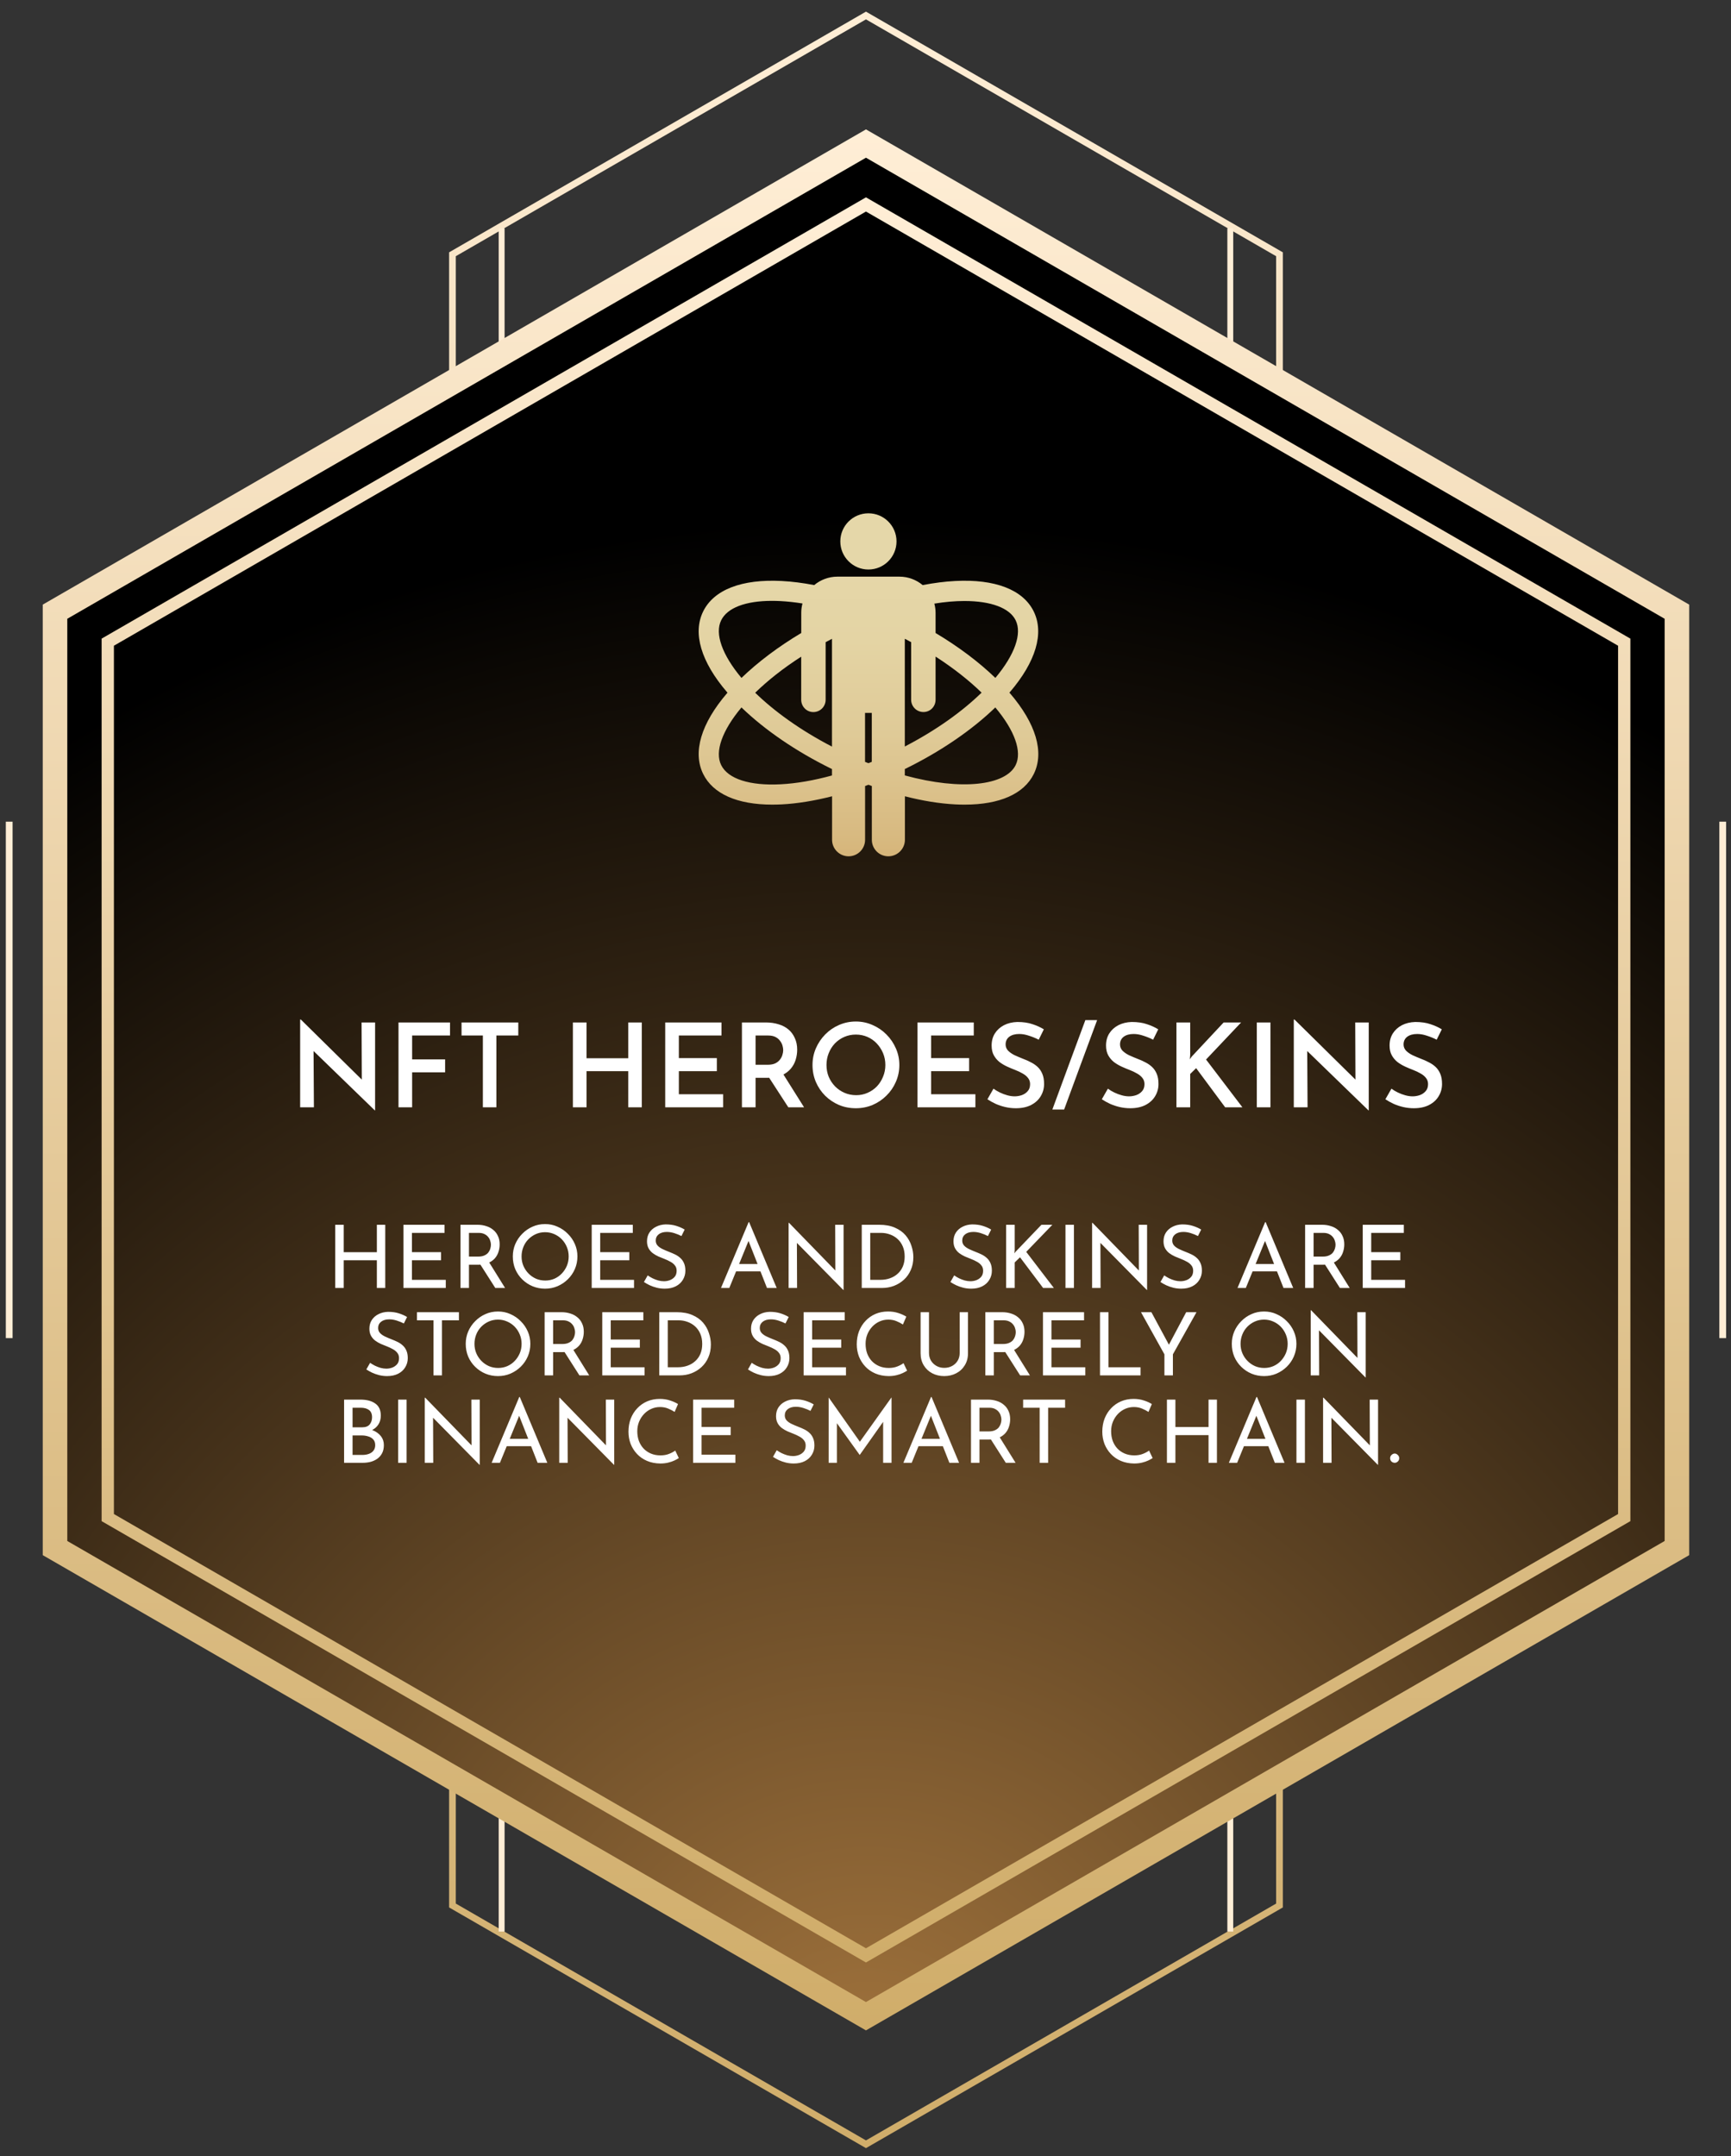 <svg width="297" height="370" viewBox="0 0 297 370" fill="none" xmlns="http://www.w3.org/2000/svg">
<rect x="0" y="0" width="297" height="370" fill="#333333" stroke="none"/>
<path d="M219.53 326.96V43.63L148.58 2.66L77.63 43.63V326.96L148.58 367.93L219.53 326.96Z" stroke="url(#paint0_linear_41_166)" stroke-width="1.15" stroke-miterlimit="10"/>
<path d="M211.09 331.43V39.16" stroke="url(#paint1_linear_41_166)" stroke-width="1.01" stroke-miterlimit="10"/>
<path d="M86.07 39.16V331.43" stroke="url(#paint2_linear_41_166)" stroke-width="1.01" stroke-miterlimit="10"/>
<path d="M287.72 265.63V104.96L148.58 24.63L9.44 104.96V265.63L148.58 345.96L287.72 265.63Z" fill="url(#paint3_radial_41_166)" stroke="url(#paint4_linear_41_166)" stroke-width="4.21" stroke-miterlimit="10"/>
<path d="M278.68 260.4V110.19L148.58 35.08L18.49 110.19V260.4L148.58 335.52L278.68 260.4Z" stroke="url(#paint5_linear_41_166)" stroke-width="2.11" stroke-miterlimit="10"/>
<path d="M1.58 140.99V229.6" stroke="url(#paint6_linear_41_166)" stroke-width="1.16" stroke-miterlimit="10"/>
<path d="M295.58 140.99V229.6" stroke="url(#paint7_linear_41_166)" stroke-width="1.16" stroke-miterlimit="10"/>
<path d="M149 97.721C151.664 97.721 153.822 95.563 153.822 92.899C153.822 90.235 151.664 88.077 149 88.077C146.336 88.077 144.178 90.235 144.178 92.899C144.178 95.555 146.336 97.721 149 97.721Z" fill="url(#paint8_linear_41_166)"/>
<path d="M173.184 118.857C173.209 118.832 173.233 118.808 173.258 118.775C177.728 113.561 179.191 108.64 177.361 104.913C175.53 101.187 170.74 99.331 163.883 99.691C162.11 99.781 160.246 100.026 158.309 100.394C157.23 99.495 155.841 98.947 154.329 98.947H143.679C142.167 98.947 140.778 99.495 139.699 100.394C137.77 100.026 135.899 99.781 134.125 99.691C127.268 99.331 122.478 101.187 120.648 104.913C118.817 108.64 120.272 113.561 124.75 118.775C124.775 118.799 124.799 118.824 124.824 118.857C124.799 118.881 124.775 118.906 124.75 118.938C120.28 124.153 118.817 129.073 120.648 132.8C122.331 136.224 126.499 138.063 132.49 138.063C133.022 138.063 133.569 138.047 134.133 138.023C136.83 137.884 139.74 137.401 142.764 136.633C142.764 140.581 142.764 143.49 142.764 144.103C142.764 145.664 144.047 146.931 145.6 146.931C147.161 146.931 148.428 145.664 148.428 144.103C148.428 143.139 148.428 139.167 148.428 134.876C148.624 134.802 148.812 134.729 149.008 134.655C149.204 134.729 149.392 134.802 149.588 134.876C149.588 139.167 149.588 143.139 149.588 144.103C149.588 145.664 150.855 146.931 152.416 146.931C153.977 146.931 155.261 145.664 155.261 144.103C155.261 143.49 155.261 140.581 155.261 136.633C158.285 137.41 161.194 137.884 163.891 138.023C164.455 138.055 165.003 138.063 165.534 138.063C171.517 138.063 175.693 136.224 177.377 132.8C179.208 129.073 177.753 124.153 173.274 118.938C173.233 118.906 173.209 118.881 173.184 118.857ZM165.461 103.124C170.021 103.124 173.225 104.317 174.263 106.434C175.391 108.722 174.108 112.351 170.781 116.323C167.945 113.585 164.455 110.962 160.524 108.616V105.134C160.524 104.595 160.442 104.072 160.312 103.573C162.167 103.271 163.891 103.124 165.461 103.124ZM139.552 122.183C140.721 122.183 141.661 121.243 141.661 120.074C141.661 119.2 141.661 113.879 141.661 110.193C142.02 109.997 142.38 109.801 142.748 109.613C142.748 113.65 142.748 121.129 142.748 128.109C137.272 125.264 132.825 122.028 129.573 118.865C131.706 116.789 134.346 114.68 137.468 112.678V120.083C137.476 121.235 138.391 122.183 139.552 122.183ZM148.42 130.724C148.42 126.212 148.42 122.322 148.42 122.322H149.58C149.58 122.322 149.58 126.212 149.58 130.724C149.384 130.806 149.196 130.879 149 130.953C148.812 130.879 148.616 130.806 148.42 130.724ZM155.244 109.605C155.612 109.793 155.972 109.989 156.331 110.185C156.331 113.871 156.331 119.2 156.331 120.066C156.331 121.235 157.279 122.175 158.44 122.175C159.609 122.175 160.524 121.235 160.524 120.066V112.662C163.638 114.672 166.286 116.773 168.419 118.849C165.174 122.012 160.728 125.248 155.244 128.092C155.244 121.129 155.244 113.65 155.244 109.605ZM123.737 106.434C124.791 104.284 127.938 103.099 132.474 103.099C132.948 103.099 133.438 103.115 133.945 103.14C135.147 103.205 136.397 103.344 137.688 103.549C137.549 104.055 137.476 104.587 137.476 105.134V108.616C133.545 110.962 130.055 113.593 127.219 116.323C123.892 112.351 122.609 108.722 123.737 106.434ZM133.945 134.574C128.633 134.851 124.906 133.65 123.737 131.28C122.609 128.991 123.892 125.362 127.219 121.39C131.232 125.264 136.569 128.918 142.592 131.885C142.641 131.909 142.699 131.934 142.748 131.958C142.748 132.326 142.748 132.694 142.748 133.062C139.65 133.912 136.675 134.435 133.945 134.574ZM174.263 131.28C172.555 134.745 165.052 135.726 155.244 133.053C155.244 132.694 155.244 132.326 155.244 131.958C155.293 131.934 155.35 131.909 155.399 131.885C161.423 128.926 166.76 125.264 170.773 121.39C174.108 125.354 175.391 128.983 174.263 131.28Z" fill="url(#paint9_linear_41_166)"/>
<path d="M64.298 190.52L53.118 179.68L53.798 179.96L53.858 190H51.498V174.94H51.618L62.618 185.78L62.078 185.62L62.038 175.44H64.358V190.52H64.298ZM68.373 175.44H77.213V177.68H70.713V181.78H76.373V184H70.713V190H68.373V175.44ZM79.189 175.44H88.928V177.68H85.168V190H82.849V177.68H79.189V175.44ZM110.115 175.44V190H107.795V183.8H100.635V190H98.295V175.44H100.635V181.58H107.795V175.44H110.115ZM114.135 175.44H123.795V177.68H116.475V181.56H122.995V183.8H116.475V187.76H124.075V190H114.135V175.44ZM131.399 175.44C132.199 175.44 132.932 175.547 133.599 175.76C134.265 175.96 134.832 176.26 135.299 176.66C135.765 177.06 136.125 177.553 136.379 178.14C136.645 178.713 136.779 179.373 136.779 180.12C136.779 180.693 136.692 181.267 136.519 181.84C136.345 182.413 136.059 182.933 135.659 183.4C135.272 183.853 134.759 184.227 134.119 184.52C133.479 184.8 132.685 184.94 131.739 184.94H129.639V190H127.299V175.44H131.399ZM131.719 182.7C132.239 182.7 132.672 182.62 133.019 182.46C133.365 182.287 133.632 182.073 133.819 181.82C134.019 181.567 134.159 181.3 134.239 181.02C134.332 180.727 134.379 180.453 134.379 180.2C134.379 179.96 134.339 179.7 134.259 179.42C134.179 179.127 134.039 178.853 133.839 178.6C133.652 178.333 133.392 178.113 133.059 177.94C132.725 177.767 132.305 177.68 131.799 177.68H129.639V182.7H131.719ZM134.239 184.08L137.959 190H135.259L131.459 184.14L134.239 184.08ZM139.407 182.74C139.407 181.727 139.6 180.773 139.987 179.88C140.373 178.987 140.907 178.193 141.587 177.5C142.267 176.807 143.053 176.267 143.947 175.88C144.853 175.48 145.82 175.28 146.847 175.28C147.86 175.28 148.813 175.48 149.707 175.88C150.613 176.267 151.407 176.807 152.087 177.5C152.78 178.193 153.32 178.987 153.707 179.88C154.107 180.773 154.307 181.727 154.307 182.74C154.307 183.767 154.107 184.733 153.707 185.64C153.32 186.533 152.78 187.32 152.087 188C151.407 188.68 150.613 189.213 149.707 189.6C148.813 189.973 147.86 190.16 146.847 190.16C145.807 190.16 144.84 189.973 143.947 189.6C143.053 189.213 142.267 188.687 141.587 188.02C140.907 187.34 140.373 186.553 139.987 185.66C139.6 184.753 139.407 183.78 139.407 182.74ZM141.807 182.74C141.807 183.46 141.933 184.133 142.187 184.76C142.453 185.387 142.82 185.94 143.287 186.42C143.753 186.887 144.293 187.253 144.907 187.52C145.52 187.787 146.187 187.92 146.907 187.92C147.6 187.92 148.247 187.787 148.847 187.52C149.46 187.253 149.993 186.887 150.447 186.42C150.9 185.94 151.253 185.387 151.507 184.76C151.773 184.133 151.907 183.46 151.907 182.74C151.907 182.007 151.773 181.327 151.507 180.7C151.24 180.073 150.88 179.52 150.427 179.04C149.973 178.56 149.44 178.187 148.827 177.92C148.213 177.653 147.553 177.52 146.847 177.52C146.14 177.52 145.48 177.653 144.867 177.92C144.253 178.187 143.713 178.56 143.247 179.04C142.793 179.52 142.44 180.08 142.187 180.72C141.933 181.347 141.807 182.02 141.807 182.74ZM157.416 175.44H167.076V177.68H159.756V181.56H166.276V183.8H159.756V187.76H167.356V190H157.416V175.44ZM178.22 178.4C177.7 178.133 177.147 177.907 176.56 177.72C175.973 177.52 175.413 177.42 174.88 177.42C174.16 177.42 173.587 177.58 173.16 177.9C172.747 178.22 172.54 178.66 172.54 179.22C172.54 179.62 172.68 179.973 172.96 180.28C173.253 180.573 173.627 180.833 174.08 181.06C174.547 181.273 175.033 181.48 175.54 181.68C175.98 181.84 176.413 182.033 176.84 182.26C177.28 182.473 177.673 182.74 178.02 183.06C178.367 183.38 178.64 183.78 178.84 184.26C179.04 184.727 179.14 185.307 179.14 186C179.14 186.76 178.947 187.46 178.56 188.1C178.187 188.727 177.64 189.227 176.92 189.6C176.2 189.973 175.327 190.16 174.3 190.16C173.687 190.16 173.087 190.093 172.5 189.96C171.927 189.827 171.38 189.647 170.86 189.42C170.34 189.18 169.86 188.913 169.42 188.62L170.46 186.8C170.78 187.04 171.147 187.26 171.56 187.46C171.973 187.66 172.4 187.82 172.84 187.94C173.28 188.06 173.693 188.12 174.08 188.12C174.493 188.12 174.9 188.053 175.3 187.92C175.713 187.773 176.053 187.547 176.32 187.24C176.6 186.933 176.74 186.527 176.74 186.02C176.74 185.607 176.62 185.253 176.38 184.96C176.153 184.667 175.847 184.413 175.46 184.2C175.073 183.973 174.653 183.773 174.2 183.6C173.747 183.427 173.287 183.233 172.82 183.02C172.353 182.807 171.913 182.547 171.5 182.24C171.1 181.92 170.773 181.533 170.52 181.08C170.267 180.627 170.14 180.067 170.14 179.4C170.14 178.6 170.327 177.907 170.7 177.32C171.073 176.733 171.587 176.267 172.24 175.92C172.907 175.573 173.673 175.387 174.54 175.36C175.567 175.36 176.44 175.487 177.16 175.74C177.893 175.98 178.54 176.273 179.1 176.62L178.22 178.4ZM188.241 175.04C187.294 177.6 186.347 180.16 185.401 182.72C184.467 185.267 183.527 187.82 182.581 190.38H180.561C181.507 187.82 182.447 185.267 183.381 182.72C184.327 180.16 185.274 177.6 186.221 175.04H188.241ZM197.849 178.4C197.329 178.133 196.776 177.907 196.189 177.72C195.602 177.52 195.042 177.42 194.509 177.42C193.789 177.42 193.216 177.58 192.789 177.9C192.376 178.22 192.169 178.66 192.169 179.22C192.169 179.62 192.309 179.973 192.589 180.28C192.882 180.573 193.256 180.833 193.709 181.06C194.176 181.273 194.662 181.48 195.169 181.68C195.609 181.84 196.042 182.033 196.469 182.26C196.909 182.473 197.302 182.74 197.649 183.06C197.996 183.38 198.269 183.78 198.469 184.26C198.669 184.727 198.769 185.307 198.769 186C198.769 186.76 198.576 187.46 198.189 188.1C197.816 188.727 197.269 189.227 196.549 189.6C195.829 189.973 194.956 190.16 193.929 190.16C193.316 190.16 192.716 190.093 192.129 189.96C191.556 189.827 191.009 189.647 190.489 189.42C189.969 189.18 189.489 188.913 189.049 188.62L190.089 186.8C190.409 187.04 190.776 187.26 191.189 187.46C191.602 187.66 192.029 187.82 192.469 187.94C192.909 188.06 193.322 188.12 193.709 188.12C194.122 188.12 194.529 188.053 194.929 187.92C195.342 187.773 195.682 187.547 195.949 187.24C196.229 186.933 196.369 186.527 196.369 186.02C196.369 185.607 196.249 185.253 196.009 184.96C195.782 184.667 195.476 184.413 195.089 184.2C194.702 183.973 194.282 183.773 193.829 183.6C193.376 183.427 192.916 183.233 192.449 183.02C191.982 182.807 191.542 182.547 191.129 182.24C190.729 181.92 190.402 181.533 190.149 181.08C189.896 180.627 189.769 180.067 189.769 179.4C189.769 178.6 189.956 177.907 190.329 177.32C190.702 176.733 191.216 176.267 191.869 175.92C192.536 175.573 193.302 175.387 194.169 175.36C195.196 175.36 196.069 175.487 196.789 175.74C197.522 175.98 198.169 176.273 198.729 176.62L197.849 178.4ZM204.21 181.02L204.15 181.76L204.47 181.3L209.95 175.44H212.95L206.93 181.8L213.17 190H210.21L205.23 183.28L204.21 184.28V190H201.85V175.44H204.21V181.02ZM215.639 175.44H217.979V190H215.639V175.44ZM234.786 190.52L223.606 179.68L224.286 179.96L224.346 190H221.986V174.94H222.106L233.106 185.78L232.566 185.62L232.526 175.44H234.846V190.52H234.786ZM246.501 178.4C245.981 178.133 245.428 177.907 244.841 177.72C244.255 177.52 243.695 177.42 243.161 177.42C242.441 177.42 241.868 177.58 241.441 177.9C241.028 178.22 240.821 178.66 240.821 179.22C240.821 179.62 240.961 179.973 241.241 180.28C241.535 180.573 241.908 180.833 242.361 181.06C242.828 181.273 243.315 181.48 243.821 181.68C244.261 181.84 244.695 182.033 245.121 182.26C245.561 182.473 245.955 182.74 246.301 183.06C246.648 183.38 246.921 183.78 247.121 184.26C247.321 184.727 247.421 185.307 247.421 186C247.421 186.76 247.228 187.46 246.841 188.1C246.468 188.727 245.921 189.227 245.201 189.6C244.481 189.973 243.608 190.16 242.581 190.16C241.968 190.16 241.368 190.093 240.781 189.96C240.208 189.827 239.661 189.647 239.141 189.42C238.621 189.18 238.141 188.913 237.701 188.62L238.741 186.8C239.061 187.04 239.428 187.26 239.841 187.46C240.255 187.66 240.681 187.82 241.121 187.94C241.561 188.06 241.975 188.12 242.361 188.12C242.775 188.12 243.181 188.053 243.581 187.92C243.995 187.773 244.335 187.547 244.601 187.24C244.881 186.933 245.021 186.527 245.021 186.02C245.021 185.607 244.901 185.253 244.661 184.96C244.435 184.667 244.128 184.413 243.741 184.2C243.355 183.973 242.935 183.773 242.481 183.6C242.028 183.427 241.568 183.233 241.101 183.02C240.635 182.807 240.195 182.547 239.781 182.24C239.381 181.92 239.055 181.533 238.801 181.08C238.548 180.627 238.421 180.067 238.421 179.4C238.421 178.6 238.608 177.907 238.981 177.32C239.355 176.733 239.868 176.267 240.521 175.92C241.188 175.573 241.955 175.387 242.821 175.36C243.848 175.36 244.721 175.487 245.441 175.74C246.175 175.98 246.821 176.273 247.381 176.62L246.501 178.4Z" fill="white"/>
<path d="M66.1 210.155V221H64.66V216.245H58.975V221H57.52V210.155H58.975V214.865H64.66V210.155H66.1ZM69.225 210.155H76.275V211.55H70.68V214.85H75.675V216.245H70.68V219.605H76.485V221H69.225V210.155ZM81.89 210.155C82.44 210.155 82.945 210.23 83.405 210.38C83.875 210.52 84.28 210.735 84.62 211.025C84.97 211.305 85.24 211.655 85.43 212.075C85.63 212.485 85.73 212.965 85.73 213.515C85.73 213.945 85.665 214.365 85.535 214.775C85.415 215.185 85.21 215.56 84.92 215.9C84.63 216.23 84.25 216.5 83.78 216.71C83.32 216.91 82.75 217.01 82.07 217.01H80.465V221H79.01V210.155H81.89ZM82.04 215.615C82.47 215.615 82.825 215.55 83.105 215.42C83.395 215.29 83.62 215.125 83.78 214.925C83.94 214.715 84.055 214.49 84.125 214.25C84.195 214.01 84.23 213.785 84.23 213.575C84.23 213.355 84.19 213.13 84.11 212.9C84.04 212.66 83.92 212.44 83.75 212.24C83.59 212.04 83.375 211.875 83.105 211.745C82.845 211.615 82.525 211.55 82.145 211.55H80.465V215.615H82.04ZM83.825 216.44L86.66 221H84.98L82.1 216.485L83.825 216.44ZM87.988 215.585C87.988 214.835 88.128 214.13 88.408 213.47C88.698 212.8 89.098 212.21 89.608 211.7C90.118 211.18 90.703 210.775 91.363 210.485C92.033 210.185 92.753 210.035 93.523 210.035C94.283 210.035 94.993 210.185 95.653 210.485C96.323 210.775 96.913 211.18 97.423 211.7C97.943 212.21 98.348 212.8 98.638 213.47C98.928 214.13 99.073 214.835 99.073 215.585C99.073 216.355 98.928 217.075 98.638 217.745C98.348 218.415 97.943 219.005 97.423 219.515C96.913 220.015 96.323 220.41 95.653 220.7C94.993 220.98 94.283 221.12 93.523 221.12C92.753 221.12 92.033 220.98 91.363 220.7C90.703 220.42 90.118 220.03 89.608 219.53C89.098 219.03 88.698 218.445 88.408 217.775C88.128 217.105 87.988 216.375 87.988 215.585ZM89.488 215.6C89.488 216.17 89.593 216.705 89.803 217.205C90.013 217.695 90.303 218.13 90.673 218.51C91.043 218.89 91.473 219.19 91.963 219.41C92.453 219.62 92.983 219.725 93.553 219.725C94.113 219.725 94.638 219.62 95.128 219.41C95.618 219.19 96.043 218.89 96.403 218.51C96.763 218.13 97.048 217.695 97.258 217.205C97.468 216.705 97.573 216.165 97.573 215.585C97.573 215.015 97.468 214.48 97.258 213.98C97.048 213.47 96.758 213.025 96.388 212.645C96.018 212.265 95.588 211.97 95.098 211.76C94.608 211.54 94.083 211.43 93.523 211.43C92.953 211.43 92.423 211.54 91.933 211.76C91.443 211.98 91.013 212.28 90.643 212.66C90.273 213.04 89.988 213.485 89.788 213.995C89.588 214.495 89.488 215.03 89.488 215.6ZM101.524 210.155H108.574V211.55H102.979V214.85H107.974V216.245H102.979V219.605H108.784V221H101.524V210.155ZM116.92 212.09C116.55 211.9 116.145 211.735 115.705 211.595C115.265 211.455 114.835 211.385 114.415 211.385C113.835 211.385 113.37 211.52 113.02 211.79C112.68 212.06 112.51 212.42 112.51 212.87C112.51 213.21 112.62 213.5 112.84 213.74C113.06 213.97 113.35 214.17 113.71 214.34C114.07 214.51 114.445 214.67 114.835 214.82C115.175 214.95 115.51 215.095 115.84 215.255C116.17 215.415 116.465 215.615 116.725 215.855C116.995 216.095 117.205 216.39 117.355 216.74C117.515 217.09 117.595 217.525 117.595 218.045C117.595 218.615 117.45 219.135 117.16 219.605C116.88 220.075 116.475 220.445 115.945 220.715C115.415 220.985 114.785 221.12 114.055 221.12C113.575 221.12 113.115 221.065 112.675 220.955C112.245 220.845 111.845 220.705 111.475 220.535C111.105 220.355 110.775 220.17 110.485 219.98L111.13 218.84C111.37 219.01 111.645 219.175 111.955 219.335C112.265 219.485 112.59 219.61 112.93 219.71C113.27 219.8 113.6 219.845 113.92 219.845C114.26 219.845 114.595 219.785 114.925 219.665C115.265 219.535 115.545 219.34 115.765 219.08C115.985 218.82 116.095 218.475 116.095 218.045C116.095 217.675 115.995 217.37 115.795 217.13C115.605 216.88 115.35 216.67 115.03 216.5C114.71 216.32 114.37 216.16 114.01 216.02C113.67 215.89 113.325 215.75 112.975 215.6C112.625 215.44 112.3 215.25 112 215.03C111.7 214.8 111.46 214.52 111.28 214.19C111.1 213.86 111.01 213.46 111.01 212.99C111.01 212.42 111.145 211.925 111.415 211.505C111.695 211.075 112.075 210.74 112.555 210.5C113.035 210.25 113.585 210.115 114.205 210.095C114.905 210.095 115.52 210.18 116.05 210.35C116.59 210.52 117.065 210.73 117.475 210.98L116.92 212.09ZM123.706 221L128.446 209.705H128.536L133.261 221H131.596L128.056 211.985L129.091 211.31L125.131 221H123.706ZM126.481 216.89H130.516L130.996 218.15H126.061L126.481 216.89ZM144.694 221.345L136.309 212.84L136.729 212.945L136.759 221H135.304V209.825H135.379L143.674 218.36L143.329 218.285L143.299 210.155H144.739V221.345H144.694ZM147.857 221V210.155H150.812C151.882 210.155 152.792 210.32 153.542 210.65C154.302 210.98 154.912 211.415 155.372 211.955C155.832 212.495 156.167 213.095 156.377 213.755C156.597 214.405 156.707 215.055 156.707 215.705C156.707 216.525 156.562 217.26 156.272 217.91C155.992 218.56 155.602 219.115 155.102 219.575C154.602 220.035 154.027 220.39 153.377 220.64C152.737 220.88 152.057 221 151.337 221H147.857ZM149.312 219.605H151.052C151.652 219.605 152.202 219.515 152.702 219.335C153.212 219.155 153.652 218.895 154.022 218.555C154.402 218.215 154.697 217.8 154.907 217.31C155.117 216.81 155.222 216.245 155.222 215.615C155.222 214.945 155.112 214.36 154.892 213.86C154.672 213.35 154.372 212.925 153.992 212.585C153.612 212.245 153.182 211.99 152.702 211.82C152.222 211.64 151.717 211.55 151.187 211.55H149.312V219.605ZM169.507 212.09C169.137 211.9 168.732 211.735 168.292 211.595C167.852 211.455 167.422 211.385 167.002 211.385C166.422 211.385 165.957 211.52 165.607 211.79C165.267 212.06 165.097 212.42 165.097 212.87C165.097 213.21 165.207 213.5 165.427 213.74C165.647 213.97 165.937 214.17 166.297 214.34C166.657 214.51 167.032 214.67 167.422 214.82C167.762 214.95 168.097 215.095 168.427 215.255C168.757 215.415 169.052 215.615 169.312 215.855C169.582 216.095 169.792 216.39 169.942 216.74C170.102 217.09 170.182 217.525 170.182 218.045C170.182 218.615 170.037 219.135 169.747 219.605C169.467 220.075 169.062 220.445 168.532 220.715C168.002 220.985 167.372 221.12 166.642 221.12C166.162 221.12 165.702 221.065 165.262 220.955C164.832 220.845 164.432 220.705 164.062 220.535C163.692 220.355 163.362 220.17 163.072 219.98L163.717 218.84C163.957 219.01 164.232 219.175 164.542 219.335C164.852 219.485 165.177 219.61 165.517 219.71C165.857 219.8 166.187 219.845 166.507 219.845C166.847 219.845 167.182 219.785 167.512 219.665C167.852 219.535 168.132 219.34 168.352 219.08C168.572 218.82 168.682 218.475 168.682 218.045C168.682 217.675 168.582 217.37 168.382 217.13C168.192 216.88 167.937 216.67 167.617 216.5C167.297 216.32 166.957 216.16 166.597 216.02C166.257 215.89 165.912 215.75 165.562 215.6C165.212 215.44 164.887 215.25 164.587 215.03C164.287 214.8 164.047 214.52 163.867 214.19C163.687 213.86 163.597 213.46 163.597 212.99C163.597 212.42 163.732 211.925 164.002 211.505C164.282 211.075 164.662 210.74 165.142 210.5C165.622 210.25 166.172 210.115 166.792 210.095C167.492 210.095 168.107 210.18 168.637 210.35C169.177 210.52 169.652 210.73 170.062 210.98L169.507 212.09ZM174.098 214.52L174.053 215.06L174.248 214.79L178.688 210.155H180.563L176.078 214.805L180.818 221H178.973L175.013 215.735L174.098 216.62V221H172.628V210.155H174.098V214.52ZM182.809 210.155H184.264V221H182.809V210.155ZM196.769 221.345L188.384 212.84L188.804 212.945L188.834 221H187.379V209.825H187.454L195.749 218.36L195.404 218.285L195.374 210.155H196.814V221.345H196.769ZM205.543 212.09C205.173 211.9 204.768 211.735 204.328 211.595C203.888 211.455 203.458 211.385 203.038 211.385C202.458 211.385 201.993 211.52 201.643 211.79C201.303 212.06 201.133 212.42 201.133 212.87C201.133 213.21 201.243 213.5 201.463 213.74C201.683 213.97 201.973 214.17 202.333 214.34C202.693 214.51 203.068 214.67 203.458 214.82C203.798 214.95 204.133 215.095 204.463 215.255C204.793 215.415 205.088 215.615 205.348 215.855C205.618 216.095 205.828 216.39 205.978 216.74C206.138 217.09 206.218 217.525 206.218 218.045C206.218 218.615 206.073 219.135 205.783 219.605C205.503 220.075 205.098 220.445 204.568 220.715C204.038 220.985 203.408 221.12 202.678 221.12C202.198 221.12 201.738 221.065 201.298 220.955C200.868 220.845 200.468 220.705 200.098 220.535C199.728 220.355 199.398 220.17 199.108 219.98L199.753 218.84C199.993 219.01 200.268 219.175 200.578 219.335C200.888 219.485 201.213 219.61 201.553 219.71C201.893 219.8 202.223 219.845 202.543 219.845C202.883 219.845 203.218 219.785 203.548 219.665C203.888 219.535 204.168 219.34 204.388 219.08C204.608 218.82 204.718 218.475 204.718 218.045C204.718 217.675 204.618 217.37 204.418 217.13C204.228 216.88 203.973 216.67 203.653 216.5C203.333 216.32 202.993 216.16 202.633 216.02C202.293 215.89 201.948 215.75 201.598 215.6C201.248 215.44 200.923 215.25 200.623 215.03C200.323 214.8 200.083 214.52 199.903 214.19C199.723 213.86 199.633 213.46 199.633 212.99C199.633 212.42 199.768 211.925 200.038 211.505C200.318 211.075 200.698 210.74 201.178 210.5C201.658 210.25 202.208 210.115 202.828 210.095C203.528 210.095 204.143 210.18 204.673 210.35C205.213 210.52 205.688 210.73 206.098 210.98L205.543 212.09ZM212.329 221L217.069 209.705H217.159L221.884 221H220.219L216.679 211.985L217.714 211.31L213.754 221H212.329ZM215.104 216.89H219.139L219.619 218.15H214.684L215.104 216.89ZM226.807 210.155C227.357 210.155 227.862 210.23 228.322 210.38C228.792 210.52 229.197 210.735 229.537 211.025C229.887 211.305 230.157 211.655 230.347 212.075C230.547 212.485 230.647 212.965 230.647 213.515C230.647 213.945 230.582 214.365 230.452 214.775C230.332 215.185 230.127 215.56 229.837 215.9C229.547 216.23 229.167 216.5 228.697 216.71C228.237 216.91 227.667 217.01 226.987 217.01H225.382V221H223.927V210.155H226.807ZM226.957 215.615C227.387 215.615 227.742 215.55 228.022 215.42C228.312 215.29 228.537 215.125 228.697 214.925C228.857 214.715 228.972 214.49 229.042 214.25C229.112 214.01 229.147 213.785 229.147 213.575C229.147 213.355 229.107 213.13 229.027 212.9C228.957 212.66 228.837 212.44 228.667 212.24C228.507 212.04 228.292 211.875 228.022 211.745C227.762 211.615 227.442 211.55 227.062 211.55H225.382V215.615H226.957ZM228.742 216.44L231.577 221H229.897L227.017 216.485L228.742 216.44ZM233.814 210.155H240.864V211.55H235.269V214.85H240.264V216.245H235.269V219.605H241.074V221H233.814V210.155ZM69.29 227.09C68.92 226.9 68.515 226.735 68.075 226.595C67.635 226.455 67.205 226.385 66.785 226.385C66.205 226.385 65.74 226.52 65.39 226.79C65.05 227.06 64.88 227.42 64.88 227.87C64.88 228.21 64.99 228.5 65.21 228.74C65.43 228.97 65.72 229.17 66.08 229.34C66.44 229.51 66.815 229.67 67.205 229.82C67.545 229.95 67.88 230.095 68.21 230.255C68.54 230.415 68.835 230.615 69.095 230.855C69.365 231.095 69.575 231.39 69.725 231.74C69.885 232.09 69.965 232.525 69.965 233.045C69.965 233.615 69.82 234.135 69.53 234.605C69.25 235.075 68.845 235.445 68.315 235.715C67.785 235.985 67.155 236.12 66.425 236.12C65.945 236.12 65.485 236.065 65.045 235.955C64.615 235.845 64.215 235.705 63.845 235.535C63.475 235.355 63.145 235.17 62.855 234.98L63.5 233.84C63.74 234.01 64.015 234.175 64.325 234.335C64.635 234.485 64.96 234.61 65.3 234.71C65.64 234.8 65.97 234.845 66.29 234.845C66.63 234.845 66.965 234.785 67.295 234.665C67.635 234.535 67.915 234.34 68.135 234.08C68.355 233.82 68.465 233.475 68.465 233.045C68.465 232.675 68.365 232.37 68.165 232.13C67.975 231.88 67.72 231.67 67.4 231.5C67.08 231.32 66.74 231.16 66.38 231.02C66.04 230.89 65.695 230.75 65.345 230.6C64.995 230.44 64.67 230.25 64.37 230.03C64.07 229.8 63.83 229.52 63.65 229.19C63.47 228.86 63.38 228.46 63.38 227.99C63.38 227.42 63.515 226.925 63.785 226.505C64.065 226.075 64.445 225.74 64.925 225.5C65.405 225.25 65.955 225.115 66.575 225.095C67.275 225.095 67.89 225.18 68.42 225.35C68.96 225.52 69.435 225.73 69.845 225.98L69.29 227.09ZM71.542 225.155H78.742V226.55H75.832V236H74.377V226.55H71.542V225.155ZM79.909 230.585C79.909 229.835 80.049 229.13 80.329 228.47C80.619 227.8 81.019 227.21 81.529 226.7C82.039 226.18 82.624 225.775 83.284 225.485C83.954 225.185 84.674 225.035 85.444 225.035C86.204 225.035 86.914 225.185 87.574 225.485C88.244 225.775 88.834 226.18 89.344 226.7C89.864 227.21 90.269 227.8 90.559 228.47C90.849 229.13 90.994 229.835 90.994 230.585C90.994 231.355 90.849 232.075 90.559 232.745C90.269 233.415 89.864 234.005 89.344 234.515C88.834 235.015 88.244 235.41 87.574 235.7C86.914 235.98 86.204 236.12 85.444 236.12C84.674 236.12 83.954 235.98 83.284 235.7C82.624 235.42 82.039 235.03 81.529 234.53C81.019 234.03 80.619 233.445 80.329 232.775C80.049 232.105 79.909 231.375 79.909 230.585ZM81.409 230.6C81.409 231.17 81.514 231.705 81.724 232.205C81.934 232.695 82.224 233.13 82.594 233.51C82.964 233.89 83.394 234.19 83.884 234.41C84.374 234.62 84.904 234.725 85.474 234.725C86.034 234.725 86.559 234.62 87.049 234.41C87.539 234.19 87.964 233.89 88.324 233.51C88.684 233.13 88.969 232.695 89.179 232.205C89.389 231.705 89.494 231.165 89.494 230.585C89.494 230.015 89.389 229.48 89.179 228.98C88.969 228.47 88.679 228.025 88.309 227.645C87.939 227.265 87.509 226.97 87.019 226.76C86.529 226.54 86.004 226.43 85.444 226.43C84.874 226.43 84.344 226.54 83.854 226.76C83.364 226.98 82.934 227.28 82.564 227.66C82.194 228.04 81.909 228.485 81.709 228.995C81.509 229.495 81.409 230.03 81.409 230.6ZM96.326 225.155C96.876 225.155 97.381 225.23 97.841 225.38C98.311 225.52 98.716 225.735 99.056 226.025C99.406 226.305 99.676 226.655 99.866 227.075C100.066 227.485 100.166 227.965 100.166 228.515C100.166 228.945 100.101 229.365 99.971 229.775C99.851 230.185 99.646 230.56 99.356 230.9C99.066 231.23 98.686 231.5 98.216 231.71C97.756 231.91 97.186 232.01 96.506 232.01H94.901V236H93.446V225.155H96.326ZM96.476 230.615C96.906 230.615 97.261 230.55 97.541 230.42C97.831 230.29 98.056 230.125 98.216 229.925C98.376 229.715 98.491 229.49 98.561 229.25C98.631 229.01 98.666 228.785 98.666 228.575C98.666 228.355 98.626 228.13 98.546 227.9C98.476 227.66 98.356 227.44 98.186 227.24C98.026 227.04 97.811 226.875 97.541 226.745C97.281 226.615 96.961 226.55 96.581 226.55H94.901V230.615H96.476ZM98.261 231.44L101.096 236H99.416L96.536 231.485L98.261 231.44ZM103.333 225.155H110.383V226.55H104.788V229.85H109.783V231.245H104.788V234.605H110.593V236H103.333V225.155ZM113.119 236V225.155H116.074C117.144 225.155 118.054 225.32 118.804 225.65C119.564 225.98 120.174 226.415 120.634 226.955C121.094 227.495 121.429 228.095 121.639 228.755C121.859 229.405 121.969 230.055 121.969 230.705C121.969 231.525 121.824 232.26 121.534 232.91C121.254 233.56 120.864 234.115 120.364 234.575C119.864 235.035 119.289 235.39 118.639 235.64C117.999 235.88 117.319 236 116.599 236H113.119ZM114.574 234.605H116.314C116.914 234.605 117.464 234.515 117.964 234.335C118.474 234.155 118.914 233.895 119.284 233.555C119.664 233.215 119.959 232.8 120.169 232.31C120.379 231.81 120.484 231.245 120.484 230.615C120.484 229.945 120.374 229.36 120.154 228.86C119.934 228.35 119.634 227.925 119.254 227.585C118.874 227.245 118.444 226.99 117.964 226.82C117.484 226.64 116.979 226.55 116.449 226.55H114.574V234.605ZM134.769 227.09C134.399 226.9 133.994 226.735 133.554 226.595C133.114 226.455 132.684 226.385 132.264 226.385C131.684 226.385 131.219 226.52 130.869 226.79C130.529 227.06 130.359 227.42 130.359 227.87C130.359 228.21 130.469 228.5 130.689 228.74C130.909 228.97 131.199 229.17 131.559 229.34C131.919 229.51 132.294 229.67 132.684 229.82C133.024 229.95 133.359 230.095 133.689 230.255C134.019 230.415 134.314 230.615 134.574 230.855C134.844 231.095 135.054 231.39 135.204 231.74C135.364 232.09 135.444 232.525 135.444 233.045C135.444 233.615 135.299 234.135 135.009 234.605C134.729 235.075 134.324 235.445 133.794 235.715C133.264 235.985 132.634 236.12 131.904 236.12C131.424 236.12 130.964 236.065 130.524 235.955C130.094 235.845 129.694 235.705 129.324 235.535C128.954 235.355 128.624 235.17 128.334 234.98L128.979 233.84C129.219 234.01 129.494 234.175 129.804 234.335C130.114 234.485 130.439 234.61 130.779 234.71C131.119 234.8 131.449 234.845 131.769 234.845C132.109 234.845 132.444 234.785 132.774 234.665C133.114 234.535 133.394 234.34 133.614 234.08C133.834 233.82 133.944 233.475 133.944 233.045C133.944 232.675 133.844 232.37 133.644 232.13C133.454 231.88 133.199 231.67 132.879 231.5C132.559 231.32 132.219 231.16 131.859 231.02C131.519 230.89 131.174 230.75 130.824 230.6C130.474 230.44 130.149 230.25 129.849 230.03C129.549 229.8 129.309 229.52 129.129 229.19C128.949 228.86 128.859 228.46 128.859 227.99C128.859 227.42 128.994 226.925 129.264 226.505C129.544 226.075 129.924 225.74 130.404 225.5C130.884 225.25 131.434 225.115 132.054 225.095C132.754 225.095 133.369 225.18 133.899 225.35C134.439 225.52 134.914 225.73 135.324 225.98L134.769 227.09ZM137.889 225.155H144.939V226.55H139.344V229.85H144.339V231.245H139.344V234.605H145.149V236H137.889V225.155ZM155.639 235.19C155.459 235.31 155.214 235.445 154.904 235.595C154.594 235.745 154.229 235.87 153.809 235.97C153.399 236.07 152.949 236.12 152.459 236.12C151.619 236.11 150.859 235.96 150.179 235.67C149.509 235.38 148.939 234.985 148.469 234.485C147.999 233.985 147.634 233.41 147.374 232.76C147.124 232.1 146.999 231.4 146.999 230.66C146.999 229.85 147.129 229.105 147.389 228.425C147.659 227.735 148.034 227.14 148.514 226.64C148.994 226.13 149.559 225.735 150.209 225.455C150.869 225.175 151.589 225.035 152.369 225.035C153.019 225.035 153.609 225.125 154.139 225.305C154.669 225.475 155.124 225.68 155.504 225.92L154.919 227.27C154.619 227.07 154.254 226.88 153.824 226.7C153.404 226.52 152.934 226.43 152.414 226.43C151.884 226.43 151.384 226.535 150.914 226.745C150.444 226.955 150.029 227.25 149.669 227.63C149.309 228.01 149.024 228.455 148.814 228.965C148.614 229.465 148.514 230.005 148.514 230.585C148.514 231.175 148.604 231.725 148.784 232.235C148.974 232.735 149.239 233.17 149.579 233.54C149.929 233.91 150.349 234.2 150.839 234.41C151.329 234.62 151.879 234.725 152.489 234.725C153.039 234.725 153.529 234.64 153.959 234.47C154.389 234.3 154.744 234.11 155.024 233.9L155.639 235.19ZM159.394 232.16C159.394 232.65 159.509 233.09 159.739 233.48C159.979 233.86 160.294 234.16 160.684 234.38C161.074 234.6 161.514 234.71 162.004 234.71C162.514 234.71 162.969 234.6 163.369 234.38C163.769 234.16 164.084 233.86 164.314 233.48C164.544 233.09 164.659 232.65 164.659 232.16V225.155H166.084V232.205C166.084 232.995 165.899 233.685 165.529 234.275C165.169 234.865 164.679 235.32 164.059 235.64C163.449 235.96 162.764 236.12 162.004 236.12C161.244 236.12 160.559 235.96 159.949 235.64C159.339 235.32 158.854 234.865 158.494 234.275C158.134 233.685 157.954 232.995 157.954 232.205V225.155H159.394V232.16ZM171.941 225.155C172.491 225.155 172.996 225.23 173.456 225.38C173.926 225.52 174.331 225.735 174.671 226.025C175.021 226.305 175.291 226.655 175.481 227.075C175.681 227.485 175.781 227.965 175.781 228.515C175.781 228.945 175.716 229.365 175.586 229.775C175.466 230.185 175.261 230.56 174.971 230.9C174.681 231.23 174.301 231.5 173.831 231.71C173.371 231.91 172.801 232.01 172.121 232.01H170.516V236H169.061V225.155H171.941ZM172.091 230.615C172.521 230.615 172.876 230.55 173.156 230.42C173.446 230.29 173.671 230.125 173.831 229.925C173.991 229.715 174.106 229.49 174.176 229.25C174.246 229.01 174.281 228.785 174.281 228.575C174.281 228.355 174.241 228.13 174.161 227.9C174.091 227.66 173.971 227.44 173.801 227.24C173.641 227.04 173.426 226.875 173.156 226.745C172.896 226.615 172.576 226.55 172.196 226.55H170.516V230.615H172.091ZM173.876 231.44L176.711 236H175.031L172.151 231.485L173.876 231.44ZM178.949 225.155H185.999V226.55H180.404V229.85H185.399V231.245H180.404V234.605H186.209V236H178.949V225.155ZM188.734 225.155H190.189V234.605H195.694V236H188.734V225.155ZM199.788 232.385L195.768 225.155H197.553L200.778 231.14L200.328 231.17L203.523 225.155H205.293L201.243 232.385V236H199.788V232.385ZM211.35 230.585C211.35 229.835 211.49 229.13 211.77 228.47C212.06 227.8 212.46 227.21 212.97 226.7C213.48 226.18 214.065 225.775 214.725 225.485C215.395 225.185 216.115 225.035 216.885 225.035C217.645 225.035 218.355 225.185 219.015 225.485C219.685 225.775 220.275 226.18 220.785 226.7C221.305 227.21 221.71 227.8 222 228.47C222.29 229.13 222.435 229.835 222.435 230.585C222.435 231.355 222.29 232.075 222 232.745C221.71 233.415 221.305 234.005 220.785 234.515C220.275 235.015 219.685 235.41 219.015 235.7C218.355 235.98 217.645 236.12 216.885 236.12C216.115 236.12 215.395 235.98 214.725 235.7C214.065 235.42 213.48 235.03 212.97 234.53C212.46 234.03 212.06 233.445 211.77 232.775C211.49 232.105 211.35 231.375 211.35 230.585ZM212.85 230.6C212.85 231.17 212.955 231.705 213.165 232.205C213.375 232.695 213.665 233.13 214.035 233.51C214.405 233.89 214.835 234.19 215.325 234.41C215.815 234.62 216.345 234.725 216.915 234.725C217.475 234.725 218 234.62 218.49 234.41C218.98 234.19 219.405 233.89 219.765 233.51C220.125 233.13 220.41 232.695 220.62 232.205C220.83 231.705 220.935 231.165 220.935 230.585C220.935 230.015 220.83 229.48 220.62 228.98C220.41 228.47 220.12 228.025 219.75 227.645C219.38 227.265 218.95 226.97 218.46 226.76C217.97 226.54 217.445 226.43 216.885 226.43C216.315 226.43 215.785 226.54 215.295 226.76C214.805 226.98 214.375 227.28 214.005 227.66C213.635 228.04 213.35 228.485 213.15 228.995C212.95 229.495 212.85 230.03 212.85 230.6ZM234.276 236.345L225.891 227.84L226.311 227.945L226.341 236H224.886V224.825H224.961L233.256 233.36L232.911 233.285L232.881 225.155H234.321V236.345H234.276ZM61.827 240.155C62.917 240.155 63.772 240.38 64.392 240.83C65.022 241.27 65.337 241.96 65.337 242.9C65.337 243.47 65.207 243.965 64.947 244.385C64.687 244.805 64.322 245.135 63.852 245.375C63.392 245.615 62.847 245.75 62.217 245.78L62.007 245.03C62.737 245.05 63.392 245.18 63.972 245.42C64.552 245.66 65.012 245.995 65.352 246.425C65.692 246.855 65.862 247.365 65.862 247.955C65.862 248.495 65.762 248.96 65.562 249.35C65.362 249.73 65.092 250.045 64.752 250.295C64.412 250.535 64.027 250.715 63.597 250.835C63.167 250.945 62.722 251 62.262 251H59.037V240.155H61.827ZM62.127 244.91C62.727 244.91 63.162 244.745 63.432 244.415C63.702 244.075 63.837 243.665 63.837 243.185C63.837 242.615 63.662 242.2 63.312 241.94C62.962 241.68 62.492 241.55 61.902 241.55H60.492V244.91H62.127ZM62.187 249.65C62.587 249.65 62.952 249.59 63.282 249.47C63.622 249.35 63.887 249.165 64.077 248.915C64.277 248.665 64.377 248.35 64.377 247.97C64.377 247.55 64.262 247.22 64.032 246.98C63.812 246.74 63.527 246.57 63.177 246.47C62.827 246.36 62.467 246.305 62.097 246.305H60.492V249.65H62.187ZM68.309 240.155H69.764V251H68.309V240.155ZM82.269 251.345L73.884 242.84L74.304 242.945L74.334 251H72.879V239.825H72.954L81.249 248.36L80.904 248.285L80.874 240.155H82.314V251.345H82.269ZM84.353 251L89.093 239.705H89.183L93.908 251H92.243L88.703 241.985L89.738 241.31L85.778 251H84.353ZM87.128 246.89H91.163L91.643 248.15H86.708L87.128 246.89ZM105.341 251.345L96.956 242.84L97.376 242.945L97.406 251H95.951V239.825H96.026L104.321 248.36L103.976 248.285L103.946 240.155H105.386V251.345H105.341ZM116.469 250.19C116.289 250.31 116.044 250.445 115.734 250.595C115.424 250.745 115.059 250.87 114.639 250.97C114.229 251.07 113.779 251.12 113.289 251.12C112.449 251.11 111.689 250.96 111.009 250.67C110.339 250.38 109.769 249.985 109.299 249.485C108.829 248.985 108.464 248.41 108.204 247.76C107.954 247.1 107.829 246.4 107.829 245.66C107.829 244.85 107.959 244.105 108.219 243.425C108.489 242.735 108.864 242.14 109.344 241.64C109.824 241.13 110.389 240.735 111.039 240.455C111.699 240.175 112.419 240.035 113.199 240.035C113.849 240.035 114.439 240.125 114.969 240.305C115.499 240.475 115.954 240.68 116.334 240.92L115.749 242.27C115.449 242.07 115.084 241.88 114.654 241.7C114.234 241.52 113.764 241.43 113.244 241.43C112.714 241.43 112.214 241.535 111.744 241.745C111.274 241.955 110.859 242.25 110.499 242.63C110.139 243.01 109.854 243.455 109.644 243.965C109.444 244.465 109.344 245.005 109.344 245.585C109.344 246.175 109.434 246.725 109.614 247.235C109.804 247.735 110.069 248.17 110.409 248.54C110.759 248.91 111.179 249.2 111.669 249.41C112.159 249.62 112.709 249.725 113.319 249.725C113.869 249.725 114.359 249.64 114.789 249.47C115.219 249.3 115.574 249.11 115.854 248.9L116.469 250.19ZM118.919 240.155H125.969V241.55H120.374V244.85H125.369V246.245H120.374V249.605H126.179V251H118.919V240.155ZM139.061 242.09C138.691 241.9 138.286 241.735 137.846 241.595C137.406 241.455 136.976 241.385 136.556 241.385C135.976 241.385 135.511 241.52 135.161 241.79C134.821 242.06 134.651 242.42 134.651 242.87C134.651 243.21 134.761 243.5 134.981 243.74C135.201 243.97 135.491 244.17 135.851 244.34C136.211 244.51 136.586 244.67 136.976 244.82C137.316 244.95 137.651 245.095 137.981 245.255C138.311 245.415 138.606 245.615 138.866 245.855C139.136 246.095 139.346 246.39 139.496 246.74C139.656 247.09 139.736 247.525 139.736 248.045C139.736 248.615 139.591 249.135 139.301 249.605C139.021 250.075 138.616 250.445 138.086 250.715C137.556 250.985 136.926 251.12 136.196 251.12C135.716 251.12 135.256 251.065 134.816 250.955C134.386 250.845 133.986 250.705 133.616 250.535C133.246 250.355 132.916 250.17 132.626 249.98L133.271 248.84C133.511 249.01 133.786 249.175 134.096 249.335C134.406 249.485 134.731 249.61 135.071 249.71C135.411 249.8 135.741 249.845 136.061 249.845C136.401 249.845 136.736 249.785 137.066 249.665C137.406 249.535 137.686 249.34 137.906 249.08C138.126 248.82 138.236 248.475 138.236 248.045C138.236 247.675 138.136 247.37 137.936 247.13C137.746 246.88 137.491 246.67 137.171 246.5C136.851 246.32 136.511 246.16 136.151 246.02C135.811 245.89 135.466 245.75 135.116 245.6C134.766 245.44 134.441 245.25 134.141 245.03C133.841 244.8 133.601 244.52 133.421 244.19C133.241 243.86 133.151 243.46 133.151 242.99C133.151 242.42 133.286 241.925 133.556 241.505C133.836 241.075 134.216 240.74 134.696 240.5C135.176 240.25 135.726 240.115 136.346 240.095C137.046 240.095 137.661 240.18 138.191 240.35C138.731 240.52 139.206 240.73 139.616 240.98L139.061 242.09ZM142.181 251V239.81H142.196L147.881 247.88L147.266 247.76L152.936 239.81H152.966V251H151.526V243.11L151.616 243.845L147.521 249.635H147.491L143.336 243.845L143.591 243.17V251H142.181ZM155.002 251L159.742 239.705H159.832L164.557 251H162.892L159.352 241.985L160.387 241.31L156.427 251H155.002ZM157.777 246.89H161.812L162.292 248.15H157.357L157.777 246.89ZM169.48 240.155C170.03 240.155 170.535 240.23 170.995 240.38C171.465 240.52 171.87 240.735 172.21 241.025C172.56 241.305 172.83 241.655 173.02 242.075C173.22 242.485 173.32 242.965 173.32 243.515C173.32 243.945 173.255 244.365 173.125 244.775C173.005 245.185 172.8 245.56 172.51 245.9C172.22 246.23 171.84 246.5 171.37 246.71C170.91 246.91 170.34 247.01 169.66 247.01H168.055V251H166.6V240.155H169.48ZM169.63 245.615C170.06 245.615 170.415 245.55 170.695 245.42C170.985 245.29 171.21 245.125 171.37 244.925C171.53 244.715 171.645 244.49 171.715 244.25C171.785 244.01 171.82 243.785 171.82 243.575C171.82 243.355 171.78 243.13 171.7 242.9C171.63 242.66 171.51 242.44 171.34 242.24C171.18 242.04 170.965 241.875 170.695 241.745C170.435 241.615 170.115 241.55 169.735 241.55H168.055V245.615H169.63ZM171.415 246.44L174.25 251H172.57L169.69 246.485L171.415 246.44ZM175.546 240.155H182.746V241.55H179.836V251H178.381V241.55H175.546V240.155ZM197.768 250.19C197.588 250.31 197.343 250.445 197.033 250.595C196.723 250.745 196.358 250.87 195.938 250.97C195.528 251.07 195.078 251.12 194.588 251.12C193.748 251.11 192.988 250.96 192.308 250.67C191.638 250.38 191.068 249.985 190.598 249.485C190.128 248.985 189.763 248.41 189.503 247.76C189.253 247.1 189.128 246.4 189.128 245.66C189.128 244.85 189.258 244.105 189.518 243.425C189.788 242.735 190.163 242.14 190.643 241.64C191.123 241.13 191.688 240.735 192.338 240.455C192.998 240.175 193.718 240.035 194.498 240.035C195.148 240.035 195.738 240.125 196.268 240.305C196.798 240.475 197.253 240.68 197.633 240.92L197.048 242.27C196.748 242.07 196.383 241.88 195.953 241.7C195.533 241.52 195.063 241.43 194.543 241.43C194.013 241.43 193.513 241.535 193.043 241.745C192.573 241.955 192.158 242.25 191.798 242.63C191.438 243.01 191.153 243.455 190.943 243.965C190.743 244.465 190.643 245.005 190.643 245.585C190.643 246.175 190.733 246.725 190.913 247.235C191.103 247.735 191.368 248.17 191.708 248.54C192.058 248.91 192.478 249.2 192.968 249.41C193.458 249.62 194.008 249.725 194.618 249.725C195.168 249.725 195.658 249.64 196.088 249.47C196.518 249.3 196.873 249.11 197.153 248.9L197.768 250.19ZM208.798 240.155V251H207.358V246.245H201.673V251H200.218V240.155H201.673V244.865H207.358V240.155H208.798ZM210.842 251L215.582 239.705H215.672L220.397 251H218.732L215.192 241.985L216.227 241.31L212.267 251H210.842ZM213.617 246.89H217.652L218.132 248.15H213.197L213.617 246.89ZM222.44 240.155H223.895V251H222.44V240.155ZM236.4 251.345L228.015 242.84L228.435 242.945L228.465 251H227.01V239.825H227.085L235.38 248.36L235.035 248.285L235.005 240.155H236.445V251.345H236.4ZM238.514 250.205C238.514 249.985 238.594 249.8 238.754 249.65C238.924 249.49 239.109 249.41 239.309 249.41C239.489 249.41 239.659 249.49 239.819 249.65C239.989 249.8 240.074 249.985 240.074 250.205C240.074 250.445 239.989 250.64 239.819 250.79C239.659 250.93 239.489 251 239.309 251C239.109 251 238.924 250.93 238.754 250.79C238.594 250.64 238.514 250.445 238.514 250.205Z" fill="white"/>
<defs>
<linearGradient id="paint0_linear_41_166" x1="148.58" y1="2" x2="148.58" y2="368.59" gradientUnits="userSpaceOnUse">
<stop stop-color="#FFEED6"/>
<stop offset="0.65" stop-color="#DFC28D"/>
<stop offset="1" stop-color="#D0AD6A"/>
</linearGradient>
<linearGradient id="paint1_linear_41_166" x1="-nan" y1="-nan" x2="-nan" y2="-nan" gradientUnits="userSpaceOnUse">
<stop stop-color="#FFEED6"/>
<stop offset="0.65" stop-color="#DFC28D"/>
<stop offset="1" stop-color="#D0AD6A"/>
</linearGradient>
<linearGradient id="paint2_linear_41_166" x1="-nan" y1="-nan" x2="-nan" y2="-nan" gradientUnits="userSpaceOnUse">
<stop stop-color="#FFEED6"/>
<stop offset="0.65" stop-color="#DFC28D"/>
<stop offset="1" stop-color="#D0AD6A"/>
</linearGradient>
<radialGradient id="paint3_radial_41_166" cx="0" cy="0" r="1" gradientUnits="userSpaceOnUse" gradientTransform="translate(148.98 359.5) scale(271.7 271.7)">
<stop stop-color="#A2743D"/>
<stop offset="1"/>
</radialGradient>
<linearGradient id="paint4_linear_41_166" x1="148.58" y1="22.2" x2="148.58" y2="348.39" gradientUnits="userSpaceOnUse">
<stop stop-color="#FFEED6"/>
<stop offset="0.65" stop-color="#DFC28D"/>
<stop offset="1" stop-color="#D0AD6A"/>
</linearGradient>
<linearGradient id="paint5_linear_41_166" x1="148.58" y1="33.86" x2="148.58" y2="336.73" gradientUnits="userSpaceOnUse">
<stop stop-color="#FFEED6"/>
<stop offset="0.65" stop-color="#DFC28D"/>
<stop offset="1" stop-color="#D0AD6A"/>
</linearGradient>
<linearGradient id="paint6_linear_41_166" x1="-nan" y1="-nan" x2="-nan" y2="-nan" gradientUnits="userSpaceOnUse">
<stop stop-color="#FFEED6"/>
<stop offset="0.65" stop-color="#DFC28D"/>
<stop offset="1" stop-color="#D0AD6A"/>
</linearGradient>
<linearGradient id="paint7_linear_41_166" x1="-nan" y1="-nan" x2="-nan" y2="-nan" gradientUnits="userSpaceOnUse">
<stop stop-color="#FFEED6"/>
<stop offset="0.65" stop-color="#DFC28D"/>
<stop offset="1" stop-color="#D0AD6A"/>
</linearGradient>
<linearGradient id="paint8_linear_41_166" x1="149" y1="161.789" x2="149" y2="75.44" gradientUnits="userSpaceOnUse">
<stop stop-color="#CDA25F"/>
<stop offset="0.015" stop-color="#CEA462"/>
<stop offset="0.217" stop-color="#D8BA81"/>
<stop offset="0.413" stop-color="#DFCA97"/>
<stop offset="0.601" stop-color="#E4D4A4"/>
<stop offset="0.768" stop-color="#E5D7A9"/>
</linearGradient>
<linearGradient id="paint9_linear_41_166" x1="149" y1="161.729" x2="149" y2="75.54" gradientUnits="userSpaceOnUse">
<stop stop-color="#CDA25F"/>
<stop offset="0.015" stop-color="#CEA462"/>
<stop offset="0.217" stop-color="#D8BA81"/>
<stop offset="0.413" stop-color="#DFCA97"/>
<stop offset="0.601" stop-color="#E4D4A4"/>
<stop offset="0.768" stop-color="#E5D7A9"/>
</linearGradient>
</defs>
</svg>
